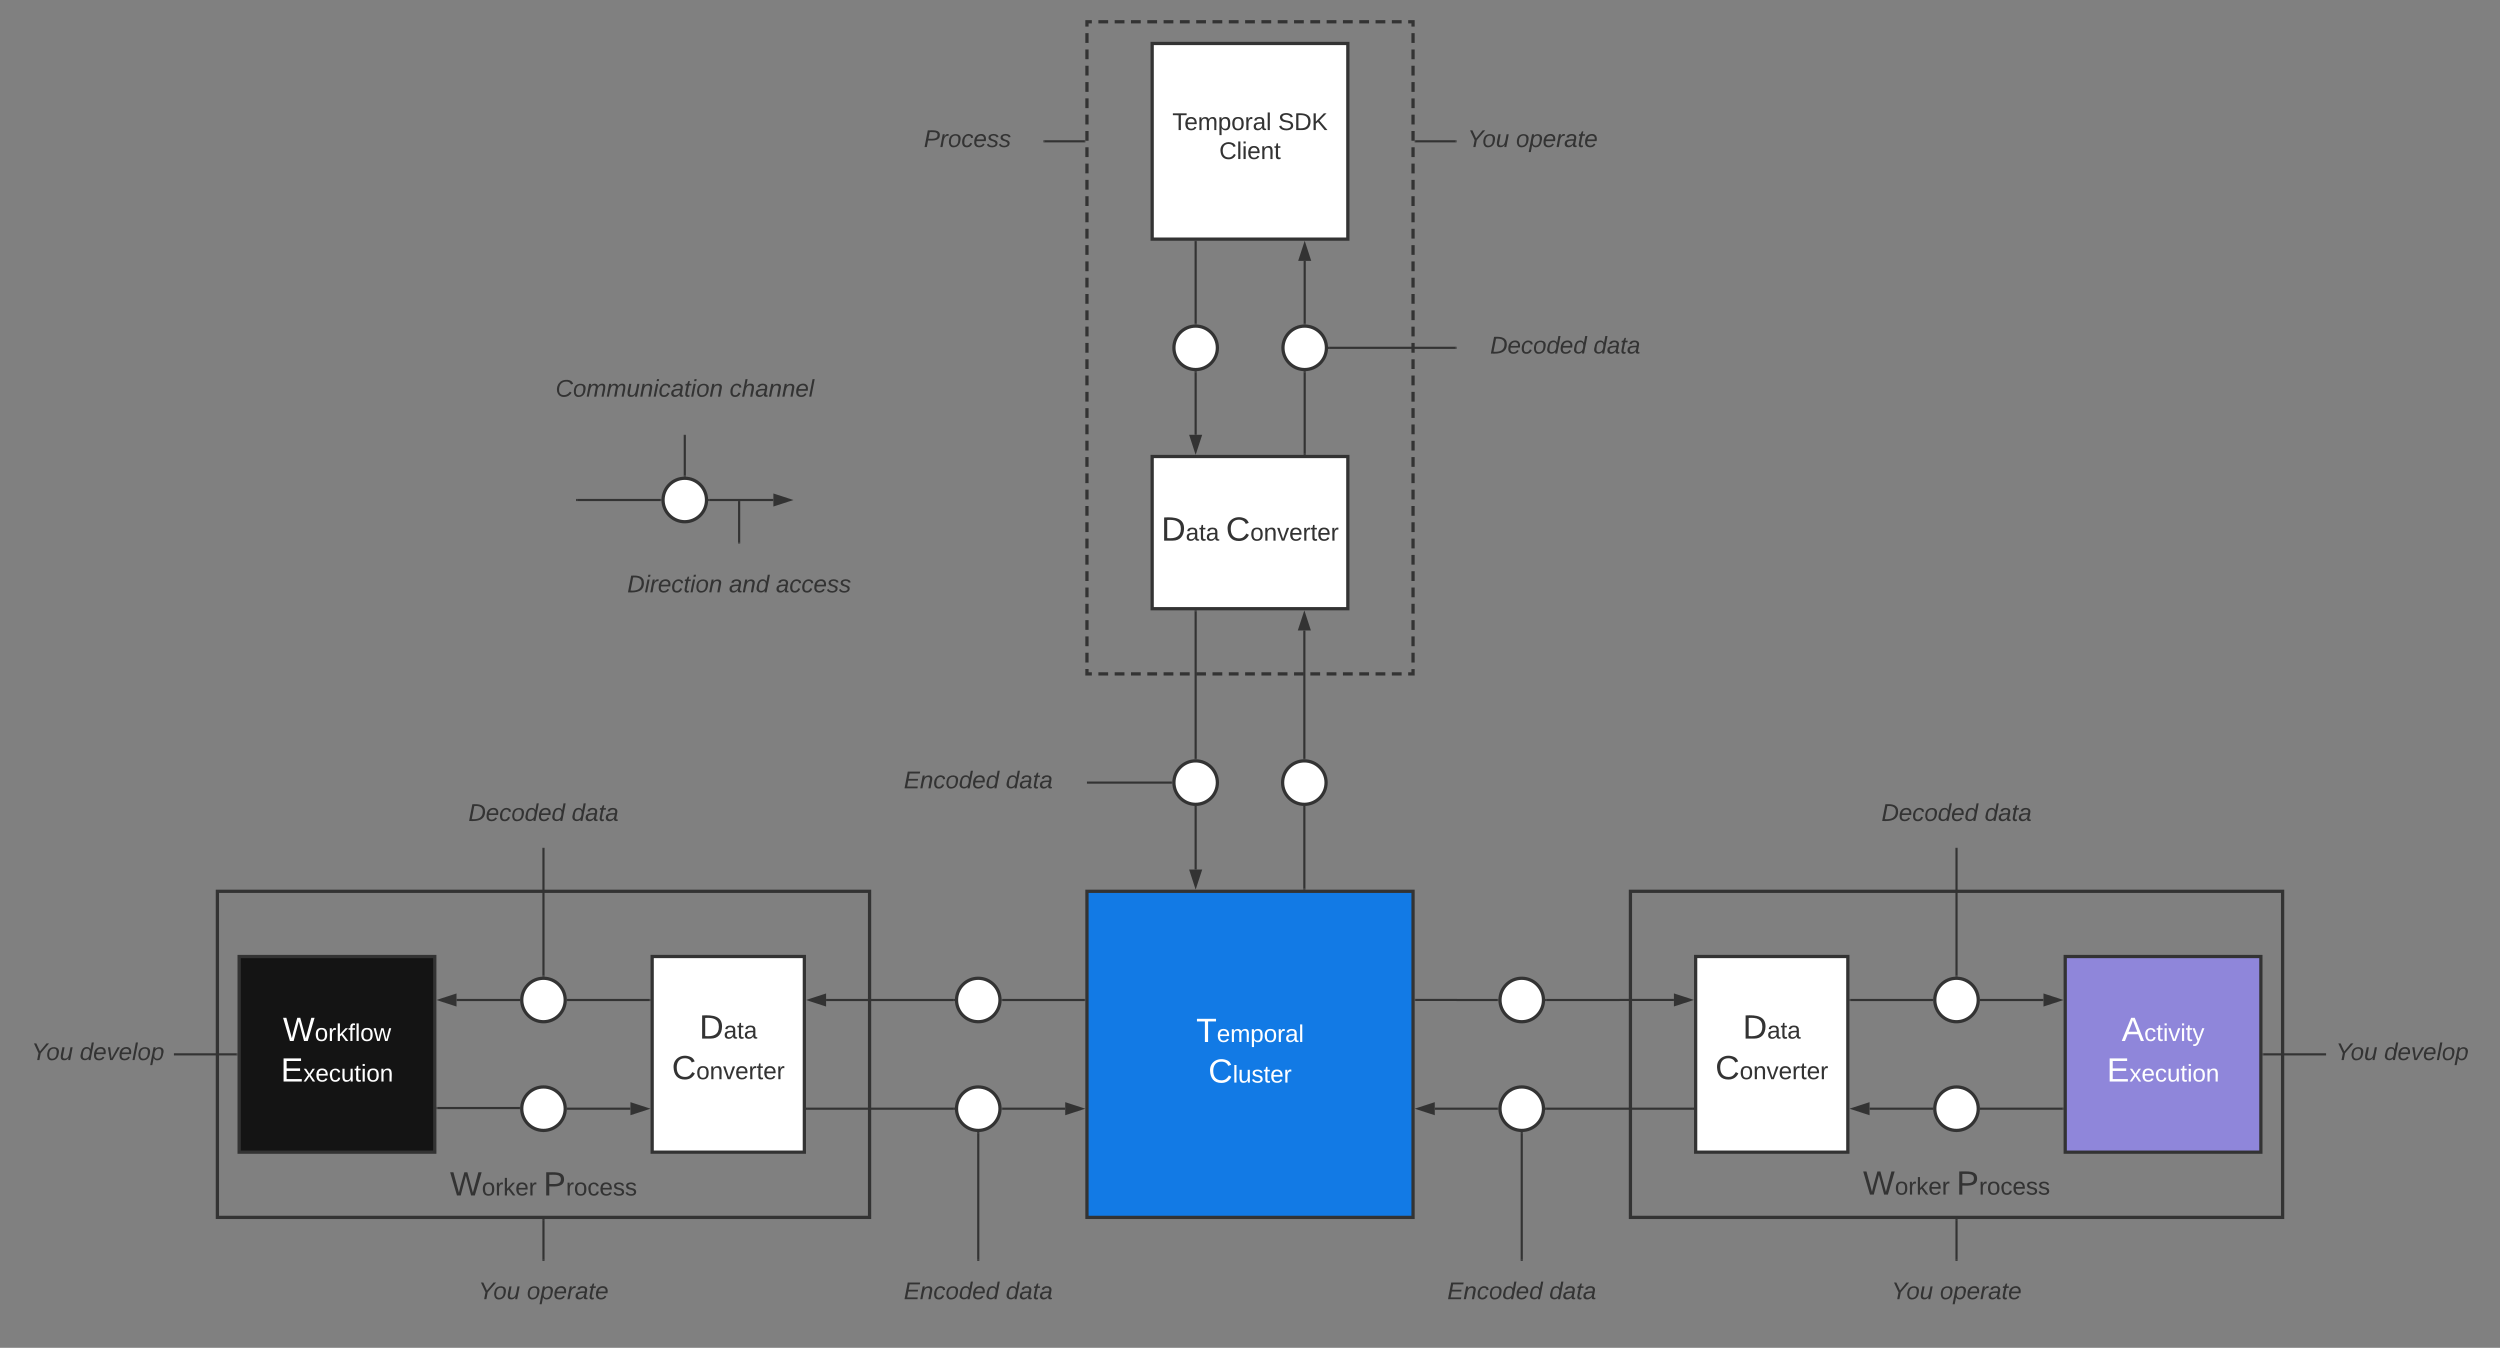 <svg xmlns="http://www.w3.org/2000/svg" xmlns:xlink="http://www.w3.org/1999/xlink" xmlns:lucid="lucid" width="2300" height="1240"><rect width="100%" height="100%" fill="#808080" stroke="none"/><g transform="translate(200 20)" lucid:page-tab-id="0_0"><path d="M800 0h300v600H800z" fill-opacity="0"/><path d="M810.5 0h9m6 0h9m6 0h9m6 0h9m6 0h9m6 0h9m6 0h9m6 0h9m6 0h9m6 0h9m6 0h9m6 0h9m6 0h9m6 0h9m6 0h9m6 0h9m6 0h9m6 0h9m6 0h9m6 0h4.5v4.5m0 6v9m0 6v9m0 6v9m0 6v9m0 6v9m0 6v9m0 6v9m0 6v9m0 6v9m0 6v9m0 6v9m0 6v9m0 6v9m0 6v9m0 6v9m0 6v9m0 6v9m0 6v9m0 6v9m0 6v9m0 6v9m0 6v9m0 6v9m0 6v9m0 6v9m0 6v9m0 6v9m0 6v9m0 6v9m0 6v9m0 6v9m0 6v9m0 6v9m0 6v9m0 6v9m0 6v9m0 6v9m0 6v9m0 6v9m0 6v4.5h-4.5m-6 0h-9m-6 0h-9m-6 0h-9m-6 0h-9m-6 0h-9m-6 0h-9m-6 0h-9m-6 0h-9m-6 0h-9m-6 0h-9m-6 0h-9m-6 0h-9m-6 0h-9m-6 0h-9m-6 0h-9m-6 0h-9m-6 0h-9m-6 0h-9m-6 0h-9m-6 0H800v-4.5m0-6v-9m0-6v-9m0-6v-9m0-6v-9m0-6v-9m0-6v-9m0-6v-9m0-6v-9m0-6v-9m0-6v-9m0-6v-9m0-6v-9m0-6v-9m0-6v-9m0-6v-9m0-6v-9m0-6v-9m0-6v-9m0-6v-9m0-6v-9m0-6v-9m0-6v-9m0-6v-9m0-6v-9m0-6v-9m0-6v-9m0-6v-9m0-6v-9m0-6v-9m0-6v-9m0-6v-9m0-6v-9m0-6v-9m0-6v-9m0-6v-9m0-6v-9m0-6v-9m0-6v-9m0-6v-9m0-6V0h4.5" stroke="#333" stroke-width="3" fill="none"/><path d="M800 800h300v300H800z" stroke="#333" stroke-width="3" fill="#127ae5"/><use xlink:href="#a" transform="matrix(1,0,0,1,805,805) translate(95.506 133.639)"/><use xlink:href="#b" transform="matrix(1,0,0,1,805,805) translate(106.71 170.972)"/><path d="M860 20h180v180H860z" stroke="#333" stroke-width="3" fill="#fff"/><use xlink:href="#c" transform="matrix(1,0,0,1,860,20) translate(18.549 79.653)"/><use xlink:href="#d" transform="matrix(1,0,0,1,860,20) translate(115.833 79.653)"/><use xlink:href="#e" transform="matrix(1,0,0,1,860,20) translate(61.698 106.319)"/><path d="M860 540h180V400H860z" stroke="#333" stroke-width="3" fill="#fff"/><use xlink:href="#f" transform="matrix(1,0,0,1,860,400) translate(8.42 77.389)"/><use xlink:href="#g" transform="matrix(1,0,0,1,860,400) translate(67.84 77.389)"/><path d="M600 1146c0-3.3 2.7-6 6-6h188c3.3 0 6 2.7 6 6v48c0 3.3-2.7 6-6 6H606c-3.3 0-6-2.7-6-6z" stroke="#000" stroke-opacity="0" stroke-width="3" fill="#fff" fill-opacity="0"/><use xlink:href="#h" transform="matrix(1,0,0,1,605,1145) translate(26.481 30.278)"/><use xlink:href="#i" transform="matrix(1,0,0,1,605,1145) translate(120.309 30.278)"/><path d="M1140 86c0-3.3 2.7-6 6-6h128c3.3 0 6 2.7 6 6v48c0 3.3-2.7 6-6 6h-128c-3.3 0-6-2.7-6-6z" stroke="#000" stroke-opacity="0" stroke-width="3" fill="#fff" fill-opacity="0"/><use xlink:href="#j" transform="matrix(1,0,0,1,1145,85) translate(5.154 30.278)"/><use xlink:href="#k" transform="matrix(1,0,0,1,1145,85) translate(49.599 30.278)"/><path d="M0 800h600v300H0z" stroke="#333" stroke-width="3" fill-opacity="0"/><use xlink:href="#l" transform="matrix(1,0,0,1,12,812) translate(201.963 267.822)"/><use xlink:href="#m" transform="matrix(1,0,0,1,12,812) translate(287.926 267.822)"/><path d="M20 860h180v180H20z" stroke="#333" stroke-width="3" fill="#141414"/><use xlink:href="#n" transform="matrix(1,0,0,1,25,865) translate(35.259 72.701)"/><use xlink:href="#o" transform="matrix(1,0,0,1,25,865) translate(33.302 110.035)"/><path d="M400 1040h140V860H400z" stroke="#333" stroke-width="3" fill="#fff"/><use xlink:href="#p" transform="matrix(1,0,0,1,400,860) translate(43.377 75.514)"/><use xlink:href="#g" transform="matrix(1,0,0,1,400,860) translate(18.13 112.847)"/><path d="M1300 800h600v300h-600z" stroke="#333" stroke-width="3" fill-opacity="0"/><use xlink:href="#l" transform="matrix(1,0,0,1,1313,813) translate(200.963 266.061)"/><use xlink:href="#m" transform="matrix(1,0,0,1,1313,813) translate(286.926 266.061)"/><path d="M1700 860h180v180h-180z" stroke="#333" stroke-width="3" fill="#8f86da"/><use xlink:href="#q" transform="matrix(1,0,0,1,1705,865) translate(46.914 72.701)"/><use xlink:href="#r" transform="matrix(1,0,0,1,1705,865) translate(33.302 110.035)"/><path d="M1360 1040h140V860h-140z" stroke="#333" stroke-width="3" fill="#fff"/><use xlink:href="#p" transform="matrix(1,0,0,1,1360,860) translate(43.377 75.514)"/><use xlink:href="#g" transform="matrix(1,0,0,1,1360,860) translate(18.13 112.847)"/><path d="M677.5 900H560" stroke="#333" stroke-width="2" fill="none"/><path d="M678.5 899.93l.03 1.07h-1.06v-2h1.14" fill="#333"/><path d="M544.74 900l14.26-4.64v9.28z" stroke="#333" stroke-width="2" fill="#333"/><path d="M797.5 900h-75" stroke="#333" stroke-width="2" fill="none"/><path d="M798.5 901h-1.03v-2h1.03M722.53 901h-1.14l.1-.93-.03-1.07h1.06" fill="#333"/><path d="M277.5 900H220" stroke="#333" stroke-width="2" fill="none"/><path d="M278.5 899.93l.03 1.07h-1.06v-2h1.14" fill="#333"/><path d="M204.74 900l14.26-4.64v9.28z" stroke="#333" stroke-width="2" fill="#333"/><path d="M397.5 900h-75" stroke="#333" stroke-width="2" fill="none"/><path d="M398.5 901h-1.03v-2h1.03M322.53 901h-1.14l.1-.93-.03-1.07h1.06" fill="#333"/><path d="M722.5 1000H780" stroke="#333" stroke-width="2" fill="none"/><path d="M722.53 1001h-1.14l.1-.93-.03-1.07h1.06" fill="#333"/><path d="M795.26 1000l-14.26 4.64v-9.28z" stroke="#333" stroke-width="2" fill="#333"/><path d="M542.5 1000h135" stroke="#333" stroke-width="2" fill="none"/><path d="M542.53 1001h-1.03v-2h1.03M678.5 999.93l.03 1.07h-1.06v-2h1.14" fill="#333"/><path d="M277.56 999.4H202.5" stroke="#333" stroke-width="2" fill="none"/><path d="M278.5 999.93v.46h-.96v-2h1.15M202.53 1000.4h-1.03v-2h1.03" fill="#333"/><path d="M1222.5 900h67.47c.02 0 .03 0 .03-.03 0-.02.02-.04.03-.04H1340" stroke="#333" stroke-width="2" fill="none"/><path d="M1222.53 901h-1.14l.1-.93-.03-1.07h1.06" fill="#333"/><path d="M1355.26 899.93l-14.26 4.64v-9.27z" stroke="#333" stroke-width="2" fill="#333"/><path d="M1102.5 899.93h37.47s.03.02.03.04 0 .03.03.03h37.47" stroke="#333" stroke-width="2" fill="none"/><path d="M1102.53 900.93h-1.03v-2h1.03M1178.5 899.93l.03 1.07h-1.06v-2h1.14" fill="#333"/><path d="M1622.5 900h57.5" stroke="#333" stroke-width="2" fill="none"/><path d="M1622.53 901h-1.14l.1-.93-.03-1.07h1.06" fill="#333"/><path d="M1695.26 900l-14.26 4.64v-9.28z" stroke="#333" stroke-width="2" fill="#333"/><path d="M1502.5 900h75" stroke="#333" stroke-width="2" fill="none"/><path d="M1502.53 901h-1.03v-2h1.03M1578.5 899.93l.03 1.07h-1.06v-2h1.14" fill="#333"/><path d="M1120 1000h57.5" stroke="#333" stroke-width="2" fill="none"/><path d="M1104.74 1000l14.26-4.64v9.28z" stroke="#333" stroke-width="2" fill="#333"/><path d="M1178.5 999.93l.03 1.07h-1.06v-2h1.14" fill="#333"/><path d="M1222.5 1000h135" stroke="#333" stroke-width="2" fill="none"/><path d="M1222.53 1001h-1.14l.1-.93-.03-1.07h1.06M1358.5 1001h-1.03v-2h1.03" fill="#333"/><path d="M1520 1000h57.5" stroke="#333" stroke-width="2" fill="none"/><path d="M1504.74 1000l14.26-4.64v9.28z" stroke="#333" stroke-width="2" fill="#333"/><path d="M1578.5 999.93l.03 1.07h-1.06v-2h1.14" fill="#333"/><path d="M1622.5 1000h75" stroke="#333" stroke-width="2" fill="none"/><path d="M1622.53 1001h-1.14l.1-.93-.03-1.07h1.06M1698.5 1001h-1.03v-2h1.03" fill="#333"/><path d="M900 677.5v-135" stroke="#333" stroke-width="2" fill="none"/><path d="M901 678.6l-.93-.1-1.07.03v-1.06h2M901 542.53h-2v-1.03h2" fill="#333"/><path d="M900 780v-57.5" stroke="#333" stroke-width="2" fill="none"/><path d="M900 795.26L895.36 781h9.28z" stroke="#333" stroke-width="2" fill="#333"/><path d="M899.93 721.5l1.07-.03v1.06h-2v-1.14" fill="#333"/><path d="M1000 677.5V560" stroke="#333" stroke-width="2" fill="none"/><path d="M1001 678.6l-.93-.1-1.07.03v-1.06h2" fill="#333"/><path d="M1000 544.74l4.64 14.26h-9.28z" stroke="#333" stroke-width="2" fill="#333"/><path d="M1000 797.5v-75" stroke="#333" stroke-width="2" fill="none"/><path d="M1001 798.5h-2v-1.03h2M999.93 721.5l1.07-.03v1.06h-2v-1.14" fill="#333"/><path d="M900 380v-57.5" stroke="#333" stroke-width="2" fill="none"/><path d="M900 395.26L895.36 381h9.28z" stroke="#333" stroke-width="2" fill="#333"/><path d="M899.93 321.5l1.07-.03v1.06h-2v-1.14" fill="#333"/><path d="M900 277.5v-75" stroke="#333" stroke-width="2" fill="none"/><path d="M901 278.6l-.93-.1-1.07.03v-1.06h2M901 202.53h-2v-1.03h2" fill="#333"/><path d="M1000.32 397.5v-75" stroke="#333" stroke-width="2" fill="none"/><path d="M1001.32 398.5h-2v-1.03h2M1000.26 321.5l1.06-.03v1.06h-2v-1.14" fill="#333"/><path d="M1000.32 277.5V220" stroke="#333" stroke-width="2" fill="none"/><path d="M1001.32 278.6l-.93-.1-1.08.03v-1.06h2" fill="#333"/><path d="M1000.32 204.74l4.64 14.26h-9.27z" stroke="#333" stroke-width="2" fill="#333"/><path d="M1139 110h-36.5" stroke="#333" stroke-width="2" fill="none"/><path d="M1140 111h-1.03v-2h1.03M1102.53 111h-1.03v-2h1.03" fill="#333"/><path d="M200 706c0-3.3 2.7-6 6-6h188c3.3 0 6 2.7 6 6v48c0 3.3-2.7 6-6 6H206c-3.3 0-6-2.7-6-6z" stroke="#000" stroke-opacity="0" stroke-width="3" fill="#fff" fill-opacity="0"/><use xlink:href="#s" transform="matrix(1,0,0,1,205,705) translate(25.895 30.278)"/><use xlink:href="#i" transform="matrix(1,0,0,1,205,705) translate(120.895 30.278)"/><path d="M230 1146c0-3.3 2.7-6 6-6h128c3.3 0 6 2.7 6 6v48c0 3.3-2.7 6-6 6H236c-3.3 0-6-2.7-6-6z" stroke="#000" stroke-opacity="0" stroke-width="3" fill="#fff" fill-opacity="0"/><use xlink:href="#j" transform="matrix(1,0,0,1,235,1145) translate(5.154 30.278)"/><use xlink:href="#k" transform="matrix(1,0,0,1,235,1145) translate(49.599 30.278)"/><path d="M300 1139v-36.5" stroke="#333" stroke-width="2" fill="none"/><path d="M301 1140h-2v-1.03h2M301 1102.53h-2v-1.03h2" fill="#333"/><path d="M1530 1146c0-3.3 2.7-6 6-6h128c3.3 0 6 2.7 6 6v48c0 3.3-2.7 6-6 6h-128c-3.3 0-6-2.7-6-6z" stroke="#000" stroke-opacity="0" stroke-width="3" fill="#fff" fill-opacity="0"/><use xlink:href="#j" transform="matrix(1,0,0,1,1535,1145) translate(5.154 30.278)"/><use xlink:href="#k" transform="matrix(1,0,0,1,1535,1145) translate(49.599 30.278)"/><path d="M1600 1139v-36.5" stroke="#333" stroke-width="2" fill="none"/><path d="M1601 1140h-2v-1.03h2M1601 1102.53h-2v-1.03h2" fill="#333"/><path d="M-180 926c0-3.3 2.7-6 6-6h128c3.3 0 6 2.7 6 6v48c0 3.3-2.7 6-6 6h-128c-3.3 0-6-2.7-6-6z" stroke="#000" stroke-opacity="0" stroke-width="3" fill="#fff" fill-opacity="0"/><use xlink:href="#j" transform="matrix(1,0,0,1,-175,925) translate(3.92 30.278)"/><use xlink:href="#t" transform="matrix(1,0,0,1,-175,925) translate(48.364 30.278)"/><path d="M-39 950h56.5" stroke="#333" stroke-width="2" fill="none"/><path d="M-38.97 951H-40v-2h1.03M18.5 951h-1.03v-2h1.03" fill="#333"/><path d="M1940 926c0-3.3 2.7-6 6-6h128c3.3 0 6 2.7 6 6v48c0 3.3-2.7 6-6 6h-128c-3.3 0-6-2.7-6-6z" stroke="#000" stroke-opacity="0" stroke-width="3" fill="#fff" fill-opacity="0"/><use xlink:href="#j" transform="matrix(1,0,0,1,1945,925) translate(3.92 30.278)"/><use xlink:href="#t" transform="matrix(1,0,0,1,1945,925) translate(48.364 30.278)"/><path d="M1939 950h-56.5" stroke="#333" stroke-width="2" fill="none"/><path d="M1940 951h-1.03v-2h1.03M1882.53 951h-1.03v-2h1.03" fill="#333"/><path d="M720 900c0 11.05-8.95 20-20 20s-20-8.95-20-20 8.95-20 20-20 20 8.95 20 20zM720 1000c0 11.05-8.95 20-20 20s-20-8.95-20-20 8.95-20 20-20 20 8.95 20 20zM320 900c0 11.05-8.95 20-20 20s-20-8.95-20-20 8.95-20 20-20 20 8.95 20 20zM320 1000c0 11.05-8.95 20-20 20s-20-8.95-20-20 8.95-20 20-20 20 8.95 20 20z" stroke="#333" stroke-width="3" fill="#fff"/><path d="M322.5 1000H380" stroke="#333" stroke-width="2" fill="none"/><path d="M322.53 1001h-1.14l.1-.93-.03-1.07h1.06" fill="#333"/><path d="M395.26 1000l-14.26 4.64v-9.28z" stroke="#333" stroke-width="2" fill="#333"/><path d="M620 86c0-3.3 2.7-6 6-6h128c3.3 0 6 2.7 6 6v48c0 3.3-2.7 6-6 6H626c-3.3 0-6-2.7-6-6z" stroke="#000" stroke-opacity="0" stroke-width="3" fill="#fff" fill-opacity="0"/><use xlink:href="#u" transform="matrix(1,0,0,1,625,85) translate(24.907 30.278)"/><path d="M761 110h36.5" stroke="#333" stroke-width="2" fill="none"/><path d="M761.03 111H760v-2h1.03M798.5 111h-1.03v-2h1.03" fill="#333"/><path d="M920 700c0 11.05-8.95 20-20 20s-20-8.95-20-20 8.95-20 20-20 20 8.95 20 20zM1020 700c0 11.05-8.95 20-20 20s-20-8.95-20-20 8.95-20 20-20 20 8.95 20 20zM920 300c0 11.05-8.95 20-20 20s-20-8.95-20-20 8.95-20 20-20 20 8.95 20 20zM1020.32 300c0 11.05-8.95 20-20 20-11.04 0-20-8.95-20-20s8.96-20 20-20c11.05 0 20 8.95 20 20zM1620 900c0 11.05-8.95 20-20 20s-20-8.95-20-20 8.95-20 20-20 20 8.95 20 20zM1620 1000c0 11.05-8.95 20-20 20s-20-8.95-20-20 8.95-20 20-20 20 8.95 20 20zM1220 900c0 11.05-8.95 20-20 20s-20-8.95-20-20 8.95-20 20-20 20 8.95 20 20zM1220 1000c0 11.05-8.95 20-20 20s-20-8.95-20-20 8.95-20 20-20 20 8.95 20 20zM450 440c0 11.05-8.95 20-20 20s-20-8.95-20-20 8.95-20 20-20 20 8.95 20 20z" stroke="#333" stroke-width="3" fill="#fff"/><path d="M300 306c0-3.3 2.7-6 6-6h248c3.3 0 6 2.7 6 6v68c0 3.3-2.7 6-6 6H306c-3.3 0-6-2.7-6-6z" stroke="#000" stroke-opacity="0" stroke-width="3" fill="#fff" fill-opacity="0"/><use xlink:href="#v" transform="matrix(1,0,0,1,305,305) translate(6.049 39.965)"/><use xlink:href="#w" transform="matrix(1,0,0,1,305,305) translate(166.235 39.965)"/><path d="M430 381v36.5" stroke="#333" stroke-width="2" fill="none"/><path d="M431 381.03h-2V380h2M431 418.6l-.93-.1-1.07.03v-1.06h2" fill="#333"/><path d="M407.5 440H331" stroke="#333" stroke-width="2" fill="none"/><path d="M408.5 439.93l.03 1.07h-1.06v-2h1.14" fill="#333"/><path d="M331.03 440H330M452.5 440h59" stroke="#333" stroke-width="2" fill="none"/><path d="M452.53 441h-1.14l.1-.93-.03-1.07h1.06" fill="#333"/><path d="M526.76 440l-14.26 4.64v-9.28z" stroke="#333" stroke-width="2" fill="#333"/><path d="M350 486c0-3.3 2.7-6 6-6h248c3.3 0 6 2.7 6 6v68c0 3.3-2.7 6-6 6H356c-3.3 0-6-2.7-6-6z" stroke="#000" stroke-opacity="0" stroke-width="3" fill="#fff" fill-opacity="0"/><use xlink:href="#x" transform="matrix(1,0,0,1,355,485) translate(22.037 39.965)"/><use xlink:href="#y" transform="matrix(1,0,0,1,355,485) translate(115.617 39.965)"/><use xlink:href="#z" transform="matrix(1,0,0,1,355,485) translate(158.827 39.965)"/><path d="M480 479v-38" stroke="#333" stroke-width="2" fill="none"/><path d="M481 480h-2v-1.03h2" fill="#333"/><path d="M480 441.03V440M300 761v116.5" stroke="#333" stroke-width="2" fill="none"/><path d="M301 761.03h-2V760h2M301 878.6l-.93-.1-1.07.03v-1.06h2" fill="#333"/><path d="M700 1139v-116.5" stroke="#333" stroke-width="2" fill="none"/><path d="M701 1140h-2v-1.03h2M699.93 1021.5l1.07-.03v1.06h-2v-1.14" fill="#333"/><path d="M1140 276c0-3.3 2.7-6 6-6h188c3.3 0 6 2.7 6 6v48c0 3.3-2.7 6-6 6h-188c-3.3 0-6-2.7-6-6z" stroke="#000" stroke-opacity="0" stroke-width="3" fill="#fff" fill-opacity="0"/><g><use xlink:href="#s" transform="matrix(1,0,0,1,1145,275) translate(25.895 30.278)"/><use xlink:href="#i" transform="matrix(1,0,0,1,1145,275) translate(120.895 30.278)"/></g><path d="M1139 300h-116.18" stroke="#333" stroke-width="2" fill="none"/><path d="M1140 301h-1.03v-2h1.03M1022.85 301h-1.14l.13-.93-.04-1.07h1.05" fill="#333"/><path d="M1100 1146c0-3.3 2.7-6 6-6h188c3.3 0 6 2.7 6 6v48c0 3.3-2.7 6-6 6h-188c-3.3 0-6-2.7-6-6z" stroke="#000" stroke-opacity="0" stroke-width="3" fill="#fff" fill-opacity="0"/><g><use xlink:href="#h" transform="matrix(1,0,0,1,1105,1145) translate(26.481 30.278)"/><use xlink:href="#i" transform="matrix(1,0,0,1,1105,1145) translate(120.309 30.278)"/></g><path d="M1200 1139v-116.5" stroke="#333" stroke-width="2" fill="none"/><path d="M1201 1140h-2v-1.03h2M1199.93 1021.5l1.07-.03v1.06h-2v-1.14" fill="#333"/><path d="M600 676c0-3.3 2.7-6 6-6h188c3.3 0 6 2.7 6 6v48c0 3.3-2.7 6-6 6H606c-3.3 0-6-2.7-6-6z" stroke="#000" stroke-opacity="0" stroke-width="3" fill="#fff" fill-opacity="0"/><g><use xlink:href="#h" transform="matrix(1,0,0,1,605,675) translate(26.481 30.278)"/><use xlink:href="#i" transform="matrix(1,0,0,1,605,675) translate(120.309 30.278)"/></g><path d="M801 700h76.5" stroke="#333" stroke-width="2" fill="none"/><path d="M801.03 701H800v-2h1.03M878.5 699.93l.03 1.07h-1.06v-2h1.14" fill="#333"/><path d="M1500 706c0-3.3 2.7-6 6-6h188c3.3 0 6 2.7 6 6v48c0 3.3-2.7 6-6 6h-188c-3.3 0-6-2.7-6-6z" stroke="#000" stroke-opacity="0" stroke-width="3" fill="#fff" fill-opacity="0"/><g><use xlink:href="#s" transform="matrix(1,0,0,1,1505,705) translate(25.895 30.278)"/><use xlink:href="#i" transform="matrix(1,0,0,1,1505,705) translate(120.895 30.278)"/></g><path d="M1600 761v116.5" stroke="#333" stroke-width="2" fill="none"/><path d="M1601 761.03h-2V760h2M1601 878.6l-.93-.1-1.07.03v-1.06h2" fill="#333"/><defs><path fill="#fff" d="M127-220V0H93v-220H8v-28h204v28h-85" id="A"/><path fill="#fff" d="M100-194c63 0 86 42 84 106H49c0 40 14 67 53 68 26 1 43-12 49-29l28 8c-11 28-37 45-77 45C44 4 14-33 15-96c1-61 26-98 85-98zm52 81c6-60-76-77-97-28-3 7-6 17-6 28h103" id="B"/><path fill="#fff" d="M210-169c-67 3-38 105-44 169h-31v-121c0-29-5-50-35-48C34-165 62-65 56 0H25l-1-190h30c1 10-1 24 2 32 10-44 99-50 107 0 11-21 27-35 58-36 85-2 47 119 55 194h-31v-121c0-29-5-49-35-48" id="C"/><path fill="#fff" d="M115-194c55 1 70 41 70 98S169 2 115 4C84 4 66-9 55-30l1 105H24l-1-265h31l2 30c10-21 28-34 59-34zm-8 174c40 0 45-34 45-75s-6-73-45-74c-42 0-51 32-51 76 0 43 10 73 51 73" id="D"/><path fill="#fff" d="M100-194c62-1 85 37 85 99 1 63-27 99-86 99S16-35 15-95c0-66 28-99 85-99zM99-20c44 1 53-31 53-75 0-43-8-75-51-75s-53 32-53 75 10 74 51 75" id="E"/><path fill="#fff" d="M114-163C36-179 61-72 57 0H25l-1-190h30c1 12-1 29 2 39 6-27 23-49 58-41v29" id="F"/><path fill="#fff" d="M141-36C126-15 110 5 73 4 37 3 15-17 15-53c-1-64 63-63 125-63 3-35-9-54-41-54-24 1-41 7-42 31l-33-3c5-37 33-52 76-52 45 0 72 20 72 64v82c-1 20 7 32 28 27v20c-31 9-61-2-59-35zM48-53c0 20 12 33 32 33 41-3 63-29 60-74-43 2-92-5-92 41" id="G"/><path fill="#fff" d="M24 0v-261h32V0H24" id="H"/><g id="a"><use transform="matrix(0.086,0,0,0.086,0,0)" xlink:href="#A"/><use transform="matrix(0.062,0,0,0.062,18.926,0)" xlink:href="#B"/><use transform="matrix(0.062,0,0,0.062,31.272,0)" xlink:href="#C"/><use transform="matrix(0.062,0,0,0.062,49.728,0)" xlink:href="#D"/><use transform="matrix(0.062,0,0,0.062,62.074,0)" xlink:href="#E"/><use transform="matrix(0.062,0,0,0.062,74.42,0)" xlink:href="#F"/><use transform="matrix(0.062,0,0,0.062,81.765,0)" xlink:href="#G"/><use transform="matrix(0.062,0,0,0.062,94.111,0)" xlink:href="#H"/></g><path fill="#fff" d="M212-179c-10-28-35-45-73-45-59 0-87 40-87 99 0 60 29 101 89 101 43 0 62-24 78-52l27 14C228-24 195 4 139 4 59 4 22-46 18-125c-6-104 99-153 187-111 19 9 31 26 39 46" id="I"/><path fill="#fff" d="M84 4C-5 8 30-112 23-190h32v120c0 31 7 50 39 49 72-2 45-101 50-169h31l1 190h-30c-1-10 1-25-2-33-11 22-28 36-60 37" id="J"/><path fill="#fff" d="M135-143c-3-34-86-38-87 0 15 53 115 12 119 90S17 21 10-45l28-5c4 36 97 45 98 0-10-56-113-15-118-90-4-57 82-63 122-42 12 7 21 19 24 35" id="K"/><path fill="#fff" d="M59-47c-2 24 18 29 38 22v24C64 9 27 4 27-40v-127H5v-23h24l9-43h21v43h35v23H59v120" id="L"/><g id="b"><use transform="matrix(0.086,0,0,0.086,0,0)" xlink:href="#I"/><use transform="matrix(0.062,0,0,0.062,22.383,0)" xlink:href="#H"/><use transform="matrix(0.062,0,0,0.062,27.259,0)" xlink:href="#J"/><use transform="matrix(0.062,0,0,0.062,39.605,0)" xlink:href="#K"/><use transform="matrix(0.062,0,0,0.062,50.716,0)" xlink:href="#L"/><use transform="matrix(0.062,0,0,0.062,56.889,0)" xlink:href="#B"/><use transform="matrix(0.062,0,0,0.062,69.235,0)" xlink:href="#F"/></g><path fill="#333" d="M127-220V0H93v-220H8v-28h204v28h-85" id="M"/><path fill="#333" d="M100-194c63 0 86 42 84 106H49c0 40 14 67 53 68 26 1 43-12 49-29l28 8c-11 28-37 45-77 45C44 4 14-33 15-96c1-61 26-98 85-98zm52 81c6-60-76-77-97-28-3 7-6 17-6 28h103" id="N"/><path fill="#333" d="M210-169c-67 3-38 105-44 169h-31v-121c0-29-5-50-35-48C34-165 62-65 56 0H25l-1-190h30c1 10-1 24 2 32 10-44 99-50 107 0 11-21 27-35 58-36 85-2 47 119 55 194h-31v-121c0-29-5-49-35-48" id="O"/><path fill="#333" d="M115-194c55 1 70 41 70 98S169 2 115 4C84 4 66-9 55-30l1 105H24l-1-265h31l2 30c10-21 28-34 59-34zm-8 174c40 0 45-34 45-75s-6-73-45-74c-42 0-51 32-51 76 0 43 10 73 51 73" id="P"/><path fill="#333" d="M100-194c62-1 85 37 85 99 1 63-27 99-86 99S16-35 15-95c0-66 28-99 85-99zM99-20c44 1 53-31 53-75 0-43-8-75-51-75s-53 32-53 75 10 74 51 75" id="Q"/><path fill="#333" d="M114-163C36-179 61-72 57 0H25l-1-190h30c1 12-1 29 2 39 6-27 23-49 58-41v29" id="R"/><path fill="#333" d="M141-36C126-15 110 5 73 4 37 3 15-17 15-53c-1-64 63-63 125-63 3-35-9-54-41-54-24 1-41 7-42 31l-33-3c5-37 33-52 76-52 45 0 72 20 72 64v82c-1 20 7 32 28 27v20c-31 9-61-2-59-35zM48-53c0 20 12 33 32 33 41-3 63-29 60-74-43 2-92-5-92 41" id="S"/><path fill="#333" d="M24 0v-261h32V0H24" id="T"/><g id="c"><use transform="matrix(0.062,0,0,0.062,0,0)" xlink:href="#M"/><use transform="matrix(0.062,0,0,0.062,11.049,0)" xlink:href="#N"/><use transform="matrix(0.062,0,0,0.062,23.395,0)" xlink:href="#O"/><use transform="matrix(0.062,0,0,0.062,41.852,0)" xlink:href="#P"/><use transform="matrix(0.062,0,0,0.062,54.198,0)" xlink:href="#Q"/><use transform="matrix(0.062,0,0,0.062,66.543,0)" xlink:href="#R"/><use transform="matrix(0.062,0,0,0.062,73.889,0)" xlink:href="#S"/><use transform="matrix(0.062,0,0,0.062,86.235,0)" xlink:href="#T"/></g><path fill="#333" d="M185-189c-5-48-123-54-124 2 14 75 158 14 163 119 3 78-121 87-175 55-17-10-28-26-33-46l33-7c5 56 141 63 141-1 0-78-155-14-162-118-5-82 145-84 179-34 5 7 8 16 11 25" id="U"/><path fill="#333" d="M30-248c118-7 216 8 213 122C240-48 200 0 122 0H30v-248zM63-27c89 8 146-16 146-99s-60-101-146-95v194" id="V"/><path fill="#333" d="M194 0L95-120 63-95V0H30v-248h33v124l119-124h40L117-140 236 0h-42" id="W"/><g id="d"><use transform="matrix(0.062,0,0,0.062,0,0)" xlink:href="#U"/><use transform="matrix(0.062,0,0,0.062,14.815,0)" xlink:href="#V"/><use transform="matrix(0.062,0,0,0.062,30.802,0)" xlink:href="#W"/></g><path fill="#333" d="M212-179c-10-28-35-45-73-45-59 0-87 40-87 99 0 60 29 101 89 101 43 0 62-24 78-52l27 14C228-24 195 4 139 4 59 4 22-46 18-125c-6-104 99-153 187-111 19 9 31 26 39 46" id="X"/><path fill="#333" d="M24-231v-30h32v30H24zM24 0v-190h32V0H24" id="Y"/><path fill="#333" d="M117-194c89-4 53 116 60 194h-32v-121c0-31-8-49-39-48C34-167 62-67 57 0H25l-1-190h30c1 10-1 24 2 32 11-22 29-35 61-36" id="Z"/><path fill="#333" d="M59-47c-2 24 18 29 38 22v24C64 9 27 4 27-40v-127H5v-23h24l9-43h21v43h35v23H59v120" id="aa"/><g id="e"><use transform="matrix(0.062,0,0,0.062,0,0)" xlink:href="#X"/><use transform="matrix(0.062,0,0,0.062,15.988,0)" xlink:href="#T"/><use transform="matrix(0.062,0,0,0.062,20.864,0)" xlink:href="#Y"/><use transform="matrix(0.062,0,0,0.062,25.741,0)" xlink:href="#N"/><use transform="matrix(0.062,0,0,0.062,38.086,0)" xlink:href="#Z"/><use transform="matrix(0.062,0,0,0.062,50.432,0)" xlink:href="#aa"/></g><g id="f"><use transform="matrix(0.086,0,0,0.086,0,0)" xlink:href="#V"/><use transform="matrix(0.062,0,0,0.062,22.383,0)" xlink:href="#S"/><use transform="matrix(0.062,0,0,0.062,34.728,0)" xlink:href="#aa"/><use transform="matrix(0.062,0,0,0.062,40.901,0)" xlink:href="#S"/></g><path fill="#333" d="M108 0H70L1-190h34L89-25l56-165h34" id="ab"/><g id="g"><use transform="matrix(0.086,0,0,0.086,0,0)" xlink:href="#X"/><use transform="matrix(0.062,0,0,0.062,22.383,0)" xlink:href="#Q"/><use transform="matrix(0.062,0,0,0.062,34.728,0)" xlink:href="#Z"/><use transform="matrix(0.062,0,0,0.062,47.074,0)" xlink:href="#ab"/><use transform="matrix(0.062,0,0,0.062,58.185,0)" xlink:href="#N"/><use transform="matrix(0.062,0,0,0.062,70.531,0)" xlink:href="#R"/><use transform="matrix(0.062,0,0,0.062,77.877,0)" xlink:href="#aa"/><use transform="matrix(0.062,0,0,0.062,84.049,0)" xlink:href="#N"/><use transform="matrix(0.062,0,0,0.062,96.395,0)" xlink:href="#R"/></g><path fill="#333" d="M11 0l48-248h184l-5 28H87l-15 79h140l-5 27H67L50-27h158l-5 27H11" id="ac"/><path fill="#333" d="M67-158c22-48 132-52 116 29L158 0h-32l25-140c3-38-53-32-70-12C52-117 51-52 38 0H6l36-190h30" id="ad"/><path fill="#333" d="M44-68c0 29 11 47 38 47 30 0 42-19 51-41l28 9C148-21 126 4 82 4 31 4 10-29 12-85c3-77 74-140 146-93 12 8 15 23 18 40l-31 5c-1-22-13-36-36-36-52 0-65 49-65 101" id="ae"/><path fill="#333" d="M30-147c31-64 166-65 159 27C183-49 158 1 86 4 9 8 1-88 30-147zM88-20c53 0 68-48 68-100 0-31-11-51-44-50-52 1-68 46-68 97 0 32 13 53 44 53" id="af"/><path fill="#333" d="M133-28C103 26-5 8 13-77c13-62 24-115 90-117 29-1 46 15 56 35l19-102h32L160 0h-30zM45-64c-2 27 10 43 35 43 54-1 69-50 69-103 0-29-15-46-42-46-53-1-58 58-62 106" id="ag"/><path fill="#333" d="M111-194c62-3 86 47 72 106H45c-7 38 6 69 45 68 27-1 43-14 53-32l24 11C152-15 129 4 87 4 38 3 12-23 12-71c0-70 32-119 99-123zm44 81c14-66-71-72-95-28-4 8-8 17-11 28h106" id="ah"/><g id="h"><use transform="matrix(0.062,0,0,0.062,0,0)" xlink:href="#ac"/><use transform="matrix(0.062,0,0,0.062,14.815,0)" xlink:href="#ad"/><use transform="matrix(0.062,0,0,0.062,27.16,0)" xlink:href="#ae"/><use transform="matrix(0.062,0,0,0.062,38.272,0)" xlink:href="#af"/><use transform="matrix(0.062,0,0,0.062,50.617,0)" xlink:href="#ag"/><use transform="matrix(0.062,0,0,0.062,62.963,0)" xlink:href="#ah"/><use transform="matrix(0.062,0,0,0.062,75.309,0)" xlink:href="#ag"/></g><path fill="#333" d="M165-48c-4 18 1 34 23 27l-3 20c-29 8-62 0-52-35h-2C116-14 99 4 63 4 30 4 8-16 8-49c0-68 71-67 138-67 10-26 0-56-31-54-26 1-42 9-47 31l-32-5c8-67 160-71 144 15-5 28-9 54-15 81zM42-50c3 52 80 24 89-6 7-12 7-24 11-38-47 1-103-4-100 44" id="ai"/><path fill="#333" d="M51-54c-9 22 5 41 31 30L79-1C43 14 10-4 19-52l22-115H19l5-23h22l19-43h21l-9 43h35l-4 23H73" id="aj"/><g id="i"><use transform="matrix(0.062,0,0,0.062,0,0)" xlink:href="#ag"/><use transform="matrix(0.062,0,0,0.062,12.346,0)" xlink:href="#ai"/><use transform="matrix(0.062,0,0,0.062,24.691,0)" xlink:href="#aj"/><use transform="matrix(0.062,0,0,0.062,30.864,0)" xlink:href="#ai"/></g><path fill="#333" d="M138-103L118 0H85l20-103-68-145h35l54 119 98-119h38" id="ak"/><path fill="#333" d="M67 3c-93-2-31-127-26-193h32L48-50c-3 39 53 32 70 12 30-34 30-101 43-152h32L157 0h-30c1-10 6-24 4-33-14 20-29 37-64 36" id="al"/><g id="j"><use transform="matrix(0.062,0,0,0.062,0,0)" xlink:href="#ak"/><use transform="matrix(0.062,0,0,0.062,13.58,0)" xlink:href="#af"/><use transform="matrix(0.062,0,0,0.062,25.926,0)" xlink:href="#al"/></g><path fill="#333" d="M67-162c32-53 139-36 121 50C175-51 163 2 97 4 68 4 52-11 42-31 38 6 28 39 22 75H-9l50-265h29c-1 10 0 20-3 28zm89 36c0-26-10-43-35-43-54 0-67 50-69 103-1 29 14 45 42 46 53 0 62-58 62-106" id="am"/><path fill="#333" d="M66-151c12-25 30-51 66-40l-6 26C45-176 58-65 38 0H6l36-190h30" id="an"/><g id="k"><use transform="matrix(0.062,0,0,0.062,0,0)" xlink:href="#af"/><use transform="matrix(0.062,0,0,0.062,12.346,0)" xlink:href="#am"/><use transform="matrix(0.062,0,0,0.062,24.691,0)" xlink:href="#ah"/><use transform="matrix(0.062,0,0,0.062,37.037,0)" xlink:href="#an"/><use transform="matrix(0.062,0,0,0.062,44.383,0)" xlink:href="#ai"/><use transform="matrix(0.062,0,0,0.062,56.728,0)" xlink:href="#aj"/><use transform="matrix(0.062,0,0,0.062,62.901,0)" xlink:href="#ah"/></g><path fill="#333" d="M266 0h-40l-56-210L115 0H75L2-248h35L96-30l15-64 43-154h32l59 218 59-218h35" id="ao"/><path fill="#333" d="M143 0L79-87 56-68V0H24v-261h32v163l83-92h37l-77 82L181 0h-38" id="ap"/><g id="l"><use transform="matrix(0.086,0,0,0.086,0,0)" xlink:href="#ao"/><use transform="matrix(0.062,0,0,0.062,29.296,0)" xlink:href="#Q"/><use transform="matrix(0.062,0,0,0.062,41.642,0)" xlink:href="#R"/><use transform="matrix(0.062,0,0,0.062,48.988,0)" xlink:href="#ap"/><use transform="matrix(0.062,0,0,0.062,60.099,0)" xlink:href="#N"/><use transform="matrix(0.062,0,0,0.062,72.444,0)" xlink:href="#R"/></g><path fill="#333" d="M30-248c87 1 191-15 191 75 0 78-77 80-158 76V0H30v-248zm33 125c57 0 124 11 124-50 0-59-68-47-124-48v98" id="aq"/><path fill="#333" d="M96-169c-40 0-48 33-48 73s9 75 48 75c24 0 41-14 43-38l32 2c-6 37-31 61-74 61-59 0-76-41-82-99-10-93 101-131 147-64 4 7 5 14 7 22l-32 3c-4-21-16-35-41-35" id="ar"/><path fill="#333" d="M135-143c-3-34-86-38-87 0 15 53 115 12 119 90S17 21 10-45l28-5c4 36 97 45 98 0-10-56-113-15-118-90-4-57 82-63 122-42 12 7 21 19 24 35" id="as"/><g id="m"><use transform="matrix(0.086,0,0,0.086,0,0)" xlink:href="#aq"/><use transform="matrix(0.062,0,0,0.062,20.741,0)" xlink:href="#R"/><use transform="matrix(0.062,0,0,0.062,28.086,0)" xlink:href="#Q"/><use transform="matrix(0.062,0,0,0.062,40.432,0)" xlink:href="#ar"/><use transform="matrix(0.062,0,0,0.062,51.543,0)" xlink:href="#N"/><use transform="matrix(0.062,0,0,0.062,63.889,0)" xlink:href="#as"/><use transform="matrix(0.062,0,0,0.062,75,0)" xlink:href="#as"/></g><path fill="#fff" d="M266 0h-40l-56-210L115 0H75L2-248h35L96-30l15-64 43-154h32l59 218 59-218h35" id="at"/><path fill="#fff" d="M143 0L79-87 56-68V0H24v-261h32v163l83-92h37l-77 82L181 0h-38" id="au"/><path fill="#fff" d="M101-234c-31-9-42 10-38 44h38v23H63V0H32v-167H5v-23h27c-7-52 17-82 69-68v24" id="av"/><path fill="#fff" d="M206 0h-36l-40-164L89 0H53L-1-190h32L70-26l43-164h34l41 164 42-164h31" id="aw"/><g id="n"><use transform="matrix(0.086,0,0,0.086,0,0)" xlink:href="#at"/><use transform="matrix(0.062,0,0,0.062,29.296,0)" xlink:href="#E"/><use transform="matrix(0.062,0,0,0.062,41.642,0)" xlink:href="#F"/><use transform="matrix(0.062,0,0,0.062,48.988,0)" xlink:href="#au"/><use transform="matrix(0.062,0,0,0.062,60.099,0)" xlink:href="#av"/><use transform="matrix(0.062,0,0,0.062,66.272,0)" xlink:href="#H"/><use transform="matrix(0.062,0,0,0.062,71.148,0)" xlink:href="#E"/><use transform="matrix(0.062,0,0,0.062,83.494,0)" xlink:href="#aw"/></g><path fill="#fff" d="M30 0v-248h187v28H63v79h144v27H63v87h162V0H30" id="ax"/><path fill="#fff" d="M141 0L90-78 38 0H4l68-98-65-92h35l48 74 47-74h35l-64 92 68 98h-35" id="ay"/><path fill="#fff" d="M96-169c-40 0-48 33-48 73s9 75 48 75c24 0 41-14 43-38l32 2c-6 37-31 61-74 61-59 0-76-41-82-99-10-93 101-131 147-64 4 7 5 14 7 22l-32 3c-4-21-16-35-41-35" id="az"/><path fill="#fff" d="M24-231v-30h32v30H24zM24 0v-190h32V0H24" id="aA"/><path fill="#fff" d="M117-194c89-4 53 116 60 194h-32v-121c0-31-8-49-39-48C34-167 62-67 57 0H25l-1-190h30c1 10-1 24 2 32 11-22 29-35 61-36" id="aB"/><g id="o"><use transform="matrix(0.086,0,0,0.086,0,0)" xlink:href="#ax"/><use transform="matrix(0.062,0,0,0.062,20.741,0)" xlink:href="#ay"/><use transform="matrix(0.062,0,0,0.062,31.852,0)" xlink:href="#B"/><use transform="matrix(0.062,0,0,0.062,44.198,0)" xlink:href="#az"/><use transform="matrix(0.062,0,0,0.062,55.309,0)" xlink:href="#J"/><use transform="matrix(0.062,0,0,0.062,67.654,0)" xlink:href="#L"/><use transform="matrix(0.062,0,0,0.062,73.827,0)" xlink:href="#aA"/><use transform="matrix(0.062,0,0,0.062,78.704,0)" xlink:href="#E"/><use transform="matrix(0.062,0,0,0.062,91.049,0)" xlink:href="#aB"/></g><g id="p"><use transform="matrix(0.086,0,0,0.086,0,0)" xlink:href="#V"/><use transform="matrix(0.062,0,0,0.062,22.383,0)" xlink:href="#S"/><use transform="matrix(0.062,0,0,0.062,34.728,0)" xlink:href="#aa"/><use transform="matrix(0.062,0,0,0.062,40.901,0)" xlink:href="#S"/></g><path fill="#fff" d="M205 0l-28-72H64L36 0H1l101-248h38L239 0h-34zm-38-99l-47-123c-12 45-31 82-46 123h93" id="aC"/><path fill="#fff" d="M108 0H70L1-190h34L89-25l56-165h34" id="aD"/><path fill="#fff" d="M179-190L93 31C79 59 56 82 12 73V49c39 6 53-20 64-50L1-190h34L92-34l54-156h33" id="aE"/><g id="q"><use transform="matrix(0.086,0,0,0.086,0,0)" xlink:href="#aC"/><use transform="matrix(0.062,0,0,0.062,20.741,0)" xlink:href="#az"/><use transform="matrix(0.062,0,0,0.062,31.852,0)" xlink:href="#L"/><use transform="matrix(0.062,0,0,0.062,38.025,0)" xlink:href="#aA"/><use transform="matrix(0.062,0,0,0.062,42.901,0)" xlink:href="#aD"/><use transform="matrix(0.062,0,0,0.062,54.012,0)" xlink:href="#aA"/><use transform="matrix(0.062,0,0,0.062,58.889,0)" xlink:href="#L"/><use transform="matrix(0.062,0,0,0.062,65.062,0)" xlink:href="#aE"/></g><g id="r"><use transform="matrix(0.086,0,0,0.086,0,0)" xlink:href="#ax"/><use transform="matrix(0.062,0,0,0.062,20.741,0)" xlink:href="#ay"/><use transform="matrix(0.062,0,0,0.062,31.852,0)" xlink:href="#B"/><use transform="matrix(0.062,0,0,0.062,44.198,0)" xlink:href="#az"/><use transform="matrix(0.062,0,0,0.062,55.309,0)" xlink:href="#J"/><use transform="matrix(0.062,0,0,0.062,67.654,0)" xlink:href="#L"/><use transform="matrix(0.062,0,0,0.062,73.827,0)" xlink:href="#aA"/><use transform="matrix(0.062,0,0,0.062,78.704,0)" xlink:href="#E"/><use transform="matrix(0.062,0,0,0.062,91.049,0)" xlink:href="#aB"/></g><path fill="#333" d="M248-139C247-14 144 9 11 0l48-248c105-6 190 8 189 109zm-34 0c1-70-52-87-126-82L50-27c98 7 163-21 164-112" id="aF"/><g id="s"><use transform="matrix(0.062,0,0,0.062,0,0)" xlink:href="#aF"/><use transform="matrix(0.062,0,0,0.062,15.988,0)" xlink:href="#ah"/><use transform="matrix(0.062,0,0,0.062,28.333,0)" xlink:href="#ae"/><use transform="matrix(0.062,0,0,0.062,39.444,0)" xlink:href="#af"/><use transform="matrix(0.062,0,0,0.062,51.79,0)" xlink:href="#ag"/><use transform="matrix(0.062,0,0,0.062,64.136,0)" xlink:href="#ah"/><use transform="matrix(0.062,0,0,0.062,76.481,0)" xlink:href="#ag"/></g><path fill="#333" d="M89 0H52L20-190h33L74-25l89-165h34" id="aG"/><path fill="#333" d="M6 0l50-261h32L37 0H6" id="aH"/><g id="t"><use transform="matrix(0.062,0,0,0.062,0,0)" xlink:href="#ag"/><use transform="matrix(0.062,0,0,0.062,12.346,0)" xlink:href="#ah"/><use transform="matrix(0.062,0,0,0.062,24.691,0)" xlink:href="#aG"/><use transform="matrix(0.062,0,0,0.062,35.802,0)" xlink:href="#ah"/><use transform="matrix(0.062,0,0,0.062,48.148,0)" xlink:href="#aH"/><use transform="matrix(0.062,0,0,0.062,53.025,0)" xlink:href="#af"/><use transform="matrix(0.062,0,0,0.062,65.37,0)" xlink:href="#am"/></g><path fill="#333" d="M238-179c0 84-86 86-175 82L45 0H11l48-248c82 0 179-12 179 69zm-34 1c0-53-64-42-116-43l-19 98c63 0 135 9 135-55" id="aI"/><path fill="#333" d="M55-144c13 50 104 24 104 88C159 21 15 23 1-39l26-10c6 40 102 42 102-4-13-50-104-23-104-87 0-71 143-71 148-8l-29 4c-5-35-85-37-89 0" id="aJ"/><g id="u"><use transform="matrix(0.062,0,0,0.062,0,0)" xlink:href="#aI"/><use transform="matrix(0.062,0,0,0.062,14.815,0)" xlink:href="#an"/><use transform="matrix(0.062,0,0,0.062,22.16,0)" xlink:href="#af"/><use transform="matrix(0.062,0,0,0.062,34.506,0)" xlink:href="#ae"/><use transform="matrix(0.062,0,0,0.062,45.617,0)" xlink:href="#ah"/><use transform="matrix(0.062,0,0,0.062,57.963,0)" xlink:href="#aJ"/><use transform="matrix(0.062,0,0,0.062,69.074,0)" xlink:href="#aJ"/></g><path fill="#333" d="M125-24c46 0 70-25 89-51l25 16C214-24 183 4 123 4 8 4-5-146 60-208c32-50 158-61 191-5 5 7 9 14 11 22l-32 10c-9-28-33-43-69-43-74 0-108 51-108 125 0 46 24 75 72 75" id="aK"/><path fill="#333" d="M248-111c6-24 9-61-24-58-72 9-57 108-77 169h-31l26-142c3-37-50-30-64-10C52-115 50-51 37 0H6l36-190h30c-1 10-6 24-4 32 13-43 101-52 105 5 13-22 29-41 61-41 90 0 28 129 23 194h-31" id="aL"/><path fill="#333" d="M50-231l6-30h32l-6 30H50zM6 0l37-190h31L37 0H6" id="aM"/><g id="v"><use transform="matrix(0.062,0,0,0.062,0,0)" xlink:href="#aK"/><use transform="matrix(0.062,0,0,0.062,15.988,0)" xlink:href="#af"/><use transform="matrix(0.062,0,0,0.062,28.333,0)" xlink:href="#aL"/><use transform="matrix(0.062,0,0,0.062,46.79,0)" xlink:href="#aL"/><use transform="matrix(0.062,0,0,0.062,65.247,0)" xlink:href="#al"/><use transform="matrix(0.062,0,0,0.062,77.593,0)" xlink:href="#ad"/><use transform="matrix(0.062,0,0,0.062,89.938,0)" xlink:href="#aM"/><use transform="matrix(0.062,0,0,0.062,94.815,0)" xlink:href="#ae"/><use transform="matrix(0.062,0,0,0.062,105.926,0)" xlink:href="#ai"/><use transform="matrix(0.062,0,0,0.062,118.272,0)" xlink:href="#aj"/><use transform="matrix(0.062,0,0,0.062,124.444,0)" xlink:href="#aM"/><use transform="matrix(0.062,0,0,0.062,129.321,0)" xlink:href="#af"/><use transform="matrix(0.062,0,0,0.062,141.667,0)" xlink:href="#ad"/></g><path fill="#333" d="M67-158c15-20 31-36 64-36 94 0 33 127 27 194h-32l25-140c3-38-53-32-70-12C52-117 51-51 37 0H6l51-261h31" id="aN"/><g id="w"><use transform="matrix(0.062,0,0,0.062,0,0)" xlink:href="#ae"/><use transform="matrix(0.062,0,0,0.062,11.111,0)" xlink:href="#aN"/><use transform="matrix(0.062,0,0,0.062,23.457,0)" xlink:href="#ai"/><use transform="matrix(0.062,0,0,0.062,35.802,0)" xlink:href="#ad"/><use transform="matrix(0.062,0,0,0.062,48.148,0)" xlink:href="#ad"/><use transform="matrix(0.062,0,0,0.062,60.494,0)" xlink:href="#ah"/><use transform="matrix(0.062,0,0,0.062,72.84,0)" xlink:href="#aH"/></g><g id="x"><use transform="matrix(0.062,0,0,0.062,0,0)" xlink:href="#aF"/><use transform="matrix(0.062,0,0,0.062,15.988,0)" xlink:href="#aM"/><use transform="matrix(0.062,0,0,0.062,20.864,0)" xlink:href="#an"/><use transform="matrix(0.062,0,0,0.062,28.21,0)" xlink:href="#ah"/><use transform="matrix(0.062,0,0,0.062,40.556,0)" xlink:href="#ae"/><use transform="matrix(0.062,0,0,0.062,51.667,0)" xlink:href="#aj"/><use transform="matrix(0.062,0,0,0.062,57.84,0)" xlink:href="#aM"/><use transform="matrix(0.062,0,0,0.062,62.716,0)" xlink:href="#af"/><use transform="matrix(0.062,0,0,0.062,75.062,0)" xlink:href="#ad"/></g><g id="y"><use transform="matrix(0.062,0,0,0.062,0,0)" xlink:href="#ai"/><use transform="matrix(0.062,0,0,0.062,12.346,0)" xlink:href="#ad"/><use transform="matrix(0.062,0,0,0.062,24.691,0)" xlink:href="#ag"/></g><g id="z"><use transform="matrix(0.062,0,0,0.062,0,0)" xlink:href="#ai"/><use transform="matrix(0.062,0,0,0.062,12.346,0)" xlink:href="#ae"/><use transform="matrix(0.062,0,0,0.062,23.457,0)" xlink:href="#ae"/><use transform="matrix(0.062,0,0,0.062,34.568,0)" xlink:href="#ah"/><use transform="matrix(0.062,0,0,0.062,46.914,0)" xlink:href="#aJ"/><use transform="matrix(0.062,0,0,0.062,58.025,0)" xlink:href="#aJ"/></g></defs></g></svg>